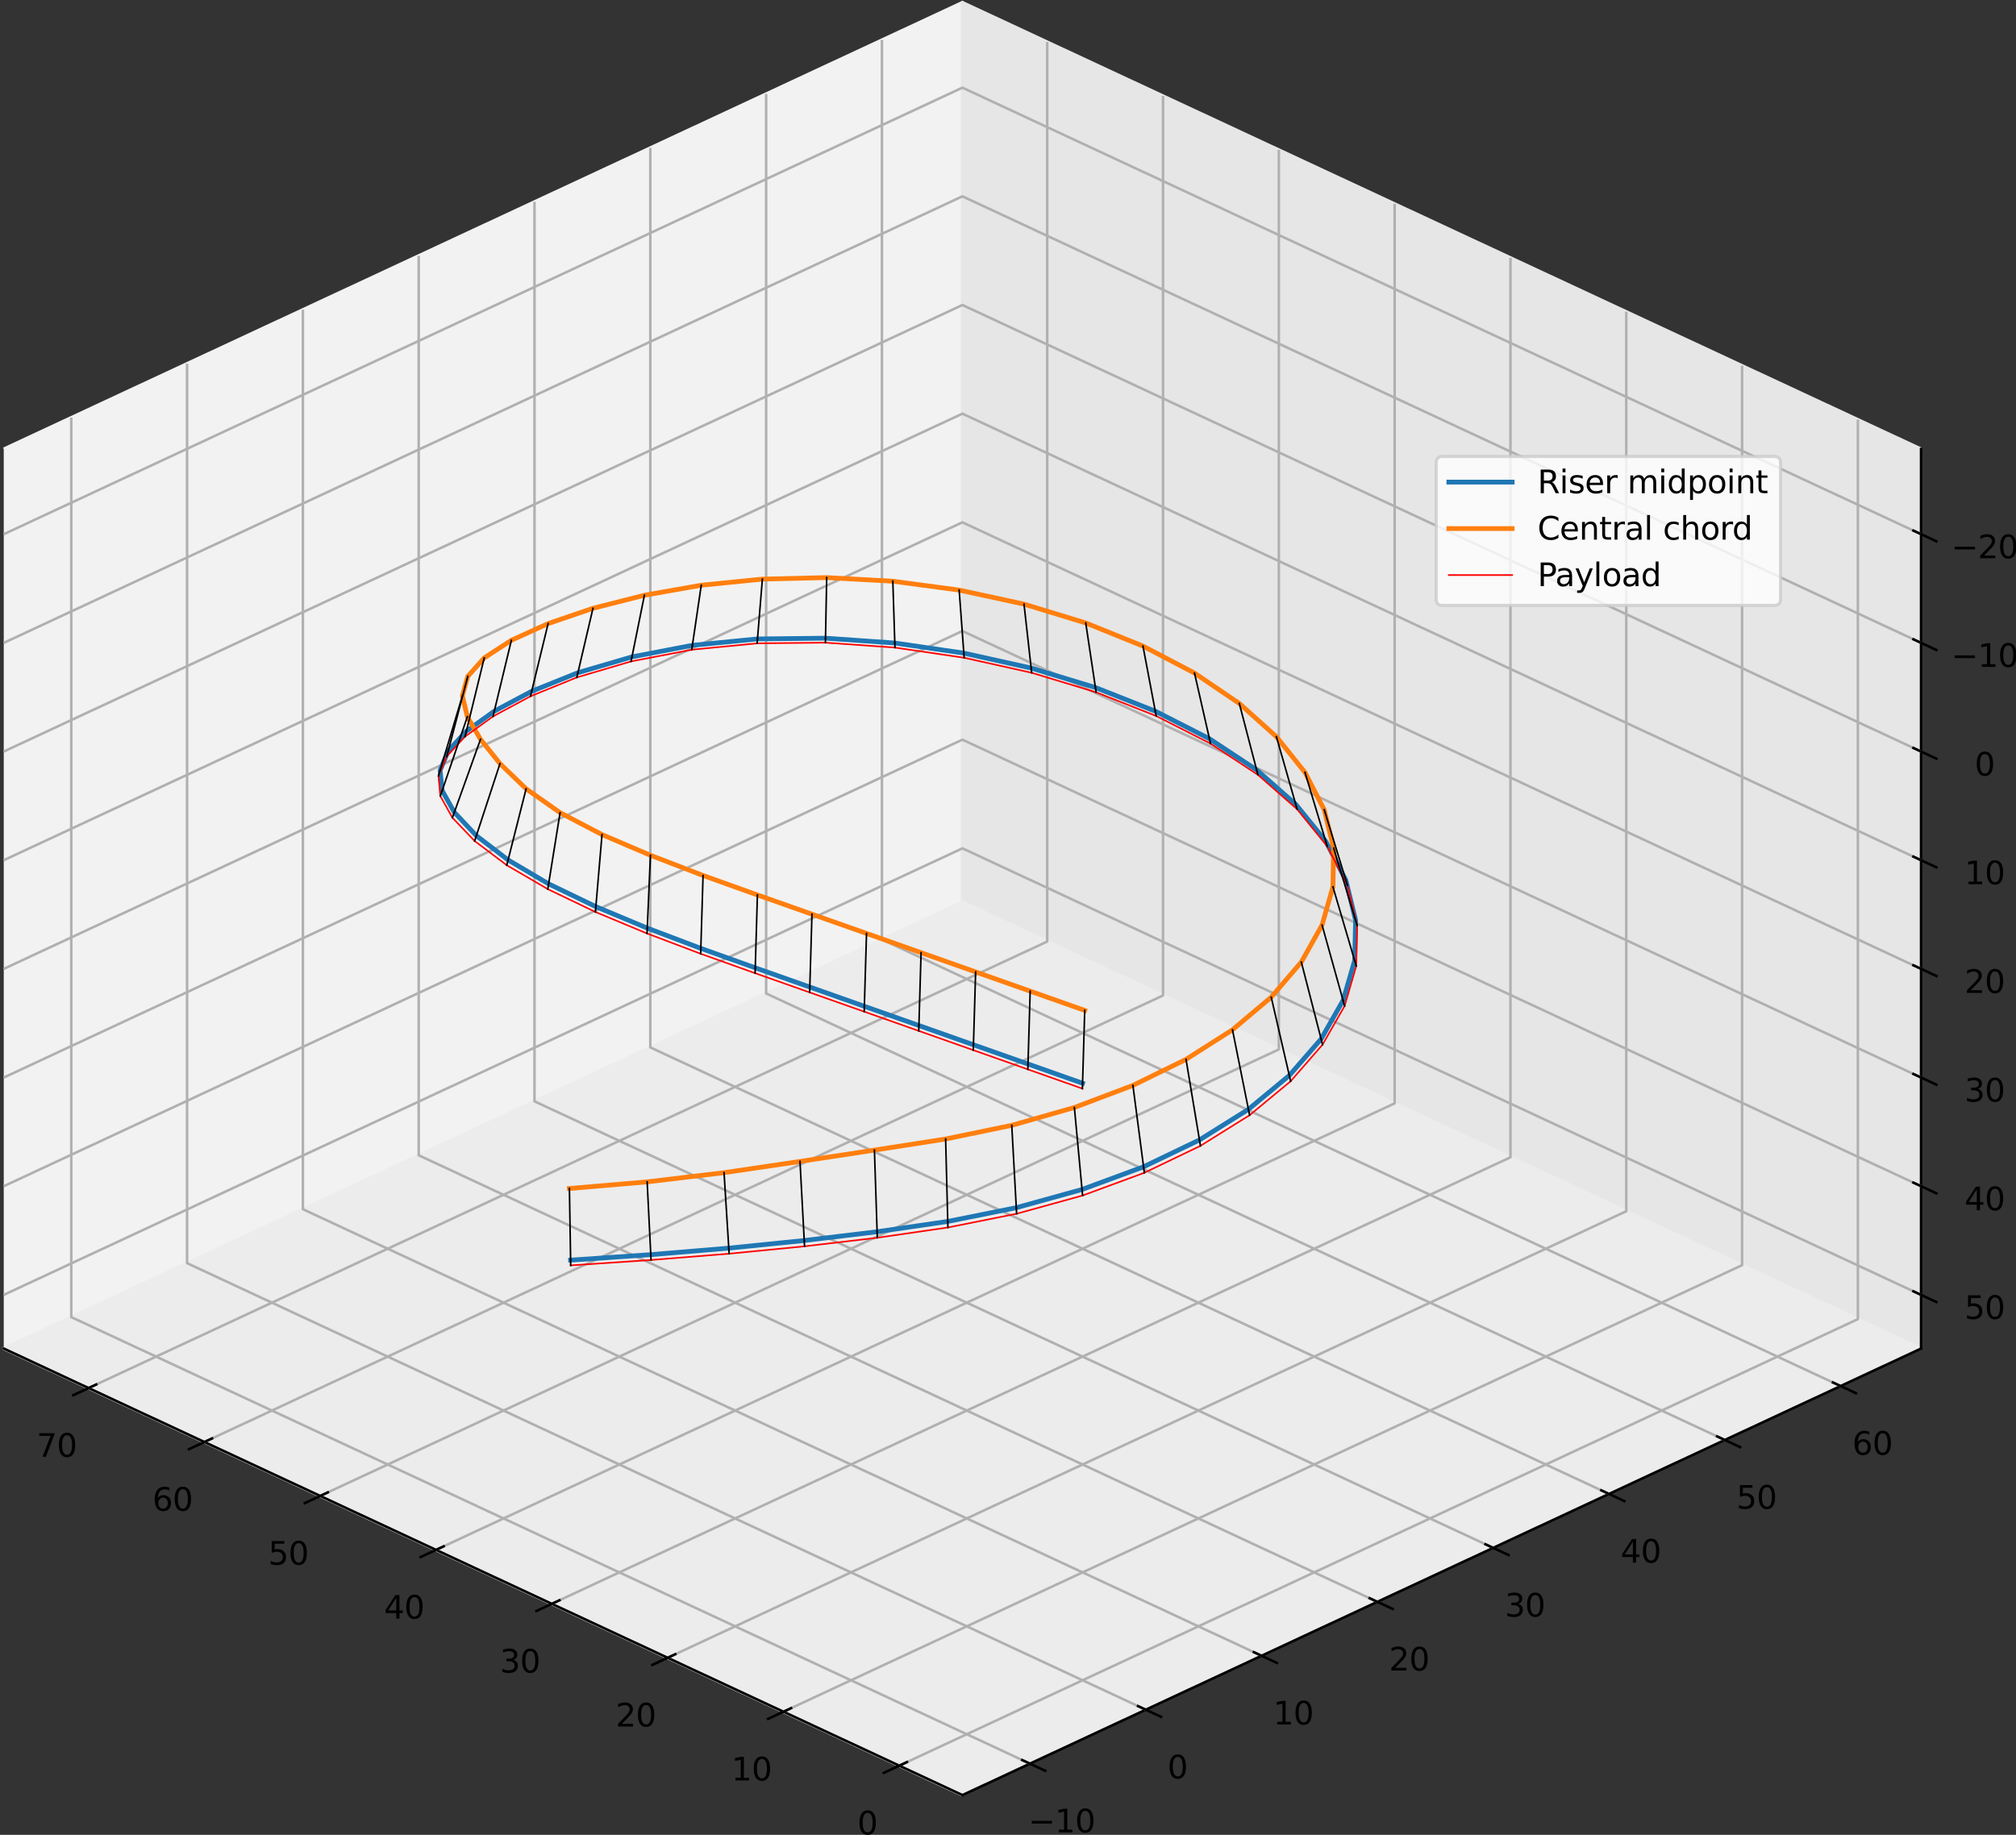 <?xml version="1.0" encoding="UTF-8" standalone="no"?>
<svg
   width="636.601pt"
   height="579.515pt"
   viewBox="0 0 636.601 579.515"
   version="1.1"
   id="svg817"
   sodipodi:docname="example_simulation_light.svg"
   inkscape:version="1.1.1 (3bf5ae0d25, 2021-09-20)"
   xmlns:inkscape="http://www.inkscape.org/namespaces/inkscape"
   xmlns:sodipodi="http://sodipodi.sourceforge.net/DTD/sodipodi-0.dtd"
   xmlns:xlink="http://www.w3.org/1999/xlink"
   xmlns="http://www.w3.org/2000/svg"
   xmlns:svg="http://www.w3.org/2000/svg"
   xmlns:rdf="http://www.w3.org/1999/02/22-rdf-syntax-ns#"
   xmlns:cc="http://creativecommons.org/ns#"
   xmlns:dc="http://purl.org/dc/elements/1.1/">
  <rect x="0" y="0" width="636.601" height="579.515" fill="#333333" stroke="none"/>
  <sodipodi:namedview
     id="namedview819"
     pagecolor="#ffffff"
     bordercolor="#666666"
     borderopacity="1.0"
     inkscape:pageshadow="2"
     inkscape:pageopacity="0.0"
     inkscape:pagecheckerboard="true"
     inkscape:document-units="pt"
     showgrid="false"
     inkscape:zoom="1.0717087"
     inkscape:cx="439.48509"
     inkscape:cy="382.56664"
     inkscape:window-width="2560"
     inkscape:window-height="1371"
     inkscape:window-x="0"
     inkscape:window-y="32"
     inkscape:window-maximized="1"
     inkscape:current-layer="svg817" />
  <defs
     id="defs6">
    <style
       type="text/css"
       id="style4">*{stroke-linejoin: round; stroke-linecap: butt}</style>
  </defs>
  <g
     id="patch_1"
     transform="translate(-147.888,-143.459)" />
  <g
     id="patch_2"
     transform="translate(-147.888,-143.459)" />
  <g
     id="pane3d_1"
     transform="translate(-147.888,-143.459)">
    <g
       id="patch_3">
      <path
         d="M 149.072,285.277 451.79,144.243 V 428.349 L 149.072,569.383"
         style="opacity:1;fill:#f2f2f2;stroke:#f2f2f2;stroke-linejoin:miter"
         id="path14" />
    </g>
  </g>
  <g
     id="pane3d_2"
     transform="translate(-147.888,-143.459)">
    <g
       id="patch_4">
      <path
         d="M 754.508,285.277 451.79,144.243 v 284.106 l 302.718,141.033"
         style="opacity:1;fill:#e6e6e6;stroke:#e6e6e6;stroke-linejoin:miter"
         id="path18" />
    </g>
  </g>
  <g
     id="pane3d_3"
     transform="translate(-147.888,-143.459)">
    <g
       id="patch_5">
      <path
         d="M 451.79,710.416 149.072,569.383 451.79,428.349 754.508,569.383"
         style="opacity:1;fill:#ececec;stroke:#ececec;stroke-linejoin:miter"
         id="path22" />
    </g>
  </g>
  <g
     id="axis3d_1"
     transform="translate(-147.888,-143.459)">
    <g
       id="line2d_1">
      <path
         d="M 149.072,569.383 451.79,710.416"
         style="fill:none;stroke:#000000;stroke-width:0.8;stroke-linecap:square"
         id="path26" />
    </g>
    <g
       id="Line3DCollection_1">
      <path
         d="M 431.843,701.123 734.561,560.09 V 275.983"
         style="fill:none;stroke:#b0b0b0;stroke-width:0.8"
         id="path29" />
      <path
         d="M 395.273,684.086 697.991,543.052 V 258.946"
         style="fill:none;stroke:#b0b0b0;stroke-width:0.8"
         id="path31" />
      <path
         d="M 358.703,667.048 661.421,526.014 V 241.908"
         style="fill:none;stroke:#b0b0b0;stroke-width:0.8"
         id="path33" />
      <path
         d="M 322.133,650.01 624.851,508.977 V 224.871"
         style="fill:none;stroke:#b0b0b0;stroke-width:0.8"
         id="path35" />
      <path
         d="M 285.563,632.973 588.281,491.939 V 207.833"
         style="fill:none;stroke:#b0b0b0;stroke-width:0.8"
         id="path37" />
      <path
         d="M 248.993,615.935 551.711,474.902 V 190.795"
         style="fill:none;stroke:#b0b0b0;stroke-width:0.8"
         id="path39" />
      <path
         d="M 212.423,598.897 515.141,457.864 V 173.758"
         style="fill:none;stroke:#b0b0b0;stroke-width:0.8"
         id="path41" />
      <path
         d="M 175.853,581.86 478.571,440.826 V 156.72"
         style="fill:none;stroke:#b0b0b0;stroke-width:0.8"
         id="path43" />
    </g>
    <g
       id="xtick_1">
      <g
         id="line2d_2">
        <path
           d="m 434.265,699.995 -7.265,3.385"
           style="fill:none;stroke:#000000;stroke-width:0.8;stroke-linecap:square"
           id="path46" />
      </g>
      <g
         id="text_1">
        <!-- 0 -->
        <g
           transform="matrix(0.1,0,0,-0.1,418.615,722.832)"
           id="g54">
          <defs
             id="defs50">
            <path
               id="DejaVuSans-30"
               d="m 2034,4250 q -487,0 -733,-480 -245,-479 -245,-1442 0,-959 245,-1439 246,-480 733,-480 491,0 736,480 246,480 246,1439 0,963 -246,1442 -245,480 -736,480 z m 0,500 q 785,0 1199,-621 414,-620 414,-1801 0,-1178 -414,-1799 -414,-620 -1199,-620 -784,0 -1198,620 -414,621 -414,1799 0,1181 414,1801 414,621 1198,621 z"
               transform="scale(0.016)" />
          </defs>
          <use
             xlink:href="#DejaVuSans-30"
             id="use52"
             x="0"
             y="0"
             width="100%"
             height="100%" />
        </g>
      </g>
    </g>
    <g
       id="xtick_2">
      <g
         id="line2d_3">
        <path
           d="m 397.695,682.957 -7.265,3.385"
           style="fill:none;stroke:#000000;stroke-width:0.8;stroke-linecap:square"
           id="path58" />
      </g>
      <g
         id="text_2">
        <!-- 10 -->
        <g
           transform="matrix(0.1,0,0,-0.1,378.864,705.794)"
           id="g68">
          <defs
             id="defs62">
            <path
               id="DejaVuSans-31"
               d="M 794,531 H 1825 V 4091 L 703,3866 v 575 l 1116,225 h 631 V 531 H 3481 V 0 H 794 Z"
               transform="scale(0.016)" />
          </defs>
          <use
             xlink:href="#DejaVuSans-31"
             id="use64"
             x="0"
             y="0"
             width="100%"
             height="100%" />
          <use
             xlink:href="#DejaVuSans-30"
             x="63.623"
             id="use66"
             y="0"
             width="100%"
             height="100%" />
        </g>
      </g>
    </g>
    <g
       id="xtick_3">
      <g
         id="line2d_4">
        <path
           d="m 361.125,665.92 -7.265,3.385"
           style="fill:none;stroke:#000000;stroke-width:0.8;stroke-linecap:square"
           id="path72" />
      </g>
      <g
         id="text_3">
        <!-- 20 -->
        <g
           transform="matrix(0.1,0,0,-0.1,342.294,688.756)"
           id="g82">
          <defs
             id="defs76">
            <path
               id="DejaVuSans-32"
               d="M 1228,531 H 3431 V 0 H 469 v 531 q 359,372 979,998 621,627 780,809 303,340 423,576 121,236 121,464 0,372 -261,606 -261,235 -680,235 -297,0 -627,-103 -329,-103 -704,-313 v 638 q 381,153 712,231 332,78 607,78 725,0 1156,-363 431,-362 431,-968 0,-288 -108,-546 -107,-257 -392,-607 -78,-91 -497,-524 Q 1991,1309 1228,531 Z"
               transform="scale(0.016)" />
          </defs>
          <use
             xlink:href="#DejaVuSans-32"
             id="use78"
             x="0"
             y="0"
             width="100%"
             height="100%" />
          <use
             xlink:href="#DejaVuSans-30"
             x="63.623"
             id="use80"
             y="0"
             width="100%"
             height="100%" />
        </g>
      </g>
    </g>
    <g
       id="xtick_4">
      <g
         id="line2d_5">
        <path
           d="m 324.555,648.882 -7.265,3.385"
           style="fill:none;stroke:#000000;stroke-width:0.8;stroke-linecap:square"
           id="path86" />
      </g>
      <g
         id="text_4">
        <!-- 30 -->
        <g
           transform="matrix(0.1,0,0,-0.1,305.724,671.719)"
           id="g96">
          <defs
             id="defs90">
            <path
               id="DejaVuSans-33"
               d="m 2597,2516 q 453,-97 707,-404 255,-306 255,-756 0,-690 -475,-1069 -475,-378 -1350,-378 -293,0 -604,58 -311,58 -642,174 v 609 q 262,-153 574,-231 313,-78 654,-78 593,0 904,234 311,234 311,681 0,413 -289,645 -289,233 -804,233 h -544 v 519 h 569 q 465,0 712,186 247,186 247,536 0,359 -255,551 -254,193 -729,193 -260,0 -557,-57 -297,-56 -653,-174 v 562 q 360,100 674,150 314,50 592,50 719,0 1137,-327 419,-326 419,-882 0,-388 -222,-655 -222,-267 -631,-370 z"
               transform="scale(0.016)" />
          </defs>
          <use
             xlink:href="#DejaVuSans-33"
             id="use92"
             x="0"
             y="0"
             width="100%"
             height="100%" />
          <use
             xlink:href="#DejaVuSans-30"
             x="63.623"
             id="use94"
             y="0"
             width="100%"
             height="100%" />
        </g>
      </g>
    </g>
    <g
       id="xtick_5">
      <g
         id="line2d_6">
        <path
           d="m 287.985,631.844 -7.265,3.385"
           style="fill:none;stroke:#000000;stroke-width:0.8;stroke-linecap:square"
           id="path100" />
      </g>
      <g
         id="text_5">
        <!-- 40 -->
        <g
           transform="matrix(0.1,0,0,-0.1,269.154,654.681)"
           id="g110">
          <defs
             id="defs104">
            <path
               id="DejaVuSans-34"
               d="M 2419,4116 825,1625 h 1594 z m -166,550 h 794 V 1625 h 666 V 1100 H 3047 V 0 H 2419 V 1100 H 313 v 609 z"
               transform="scale(0.016)" />
          </defs>
          <use
             xlink:href="#DejaVuSans-34"
             id="use106"
             x="0"
             y="0"
             width="100%"
             height="100%" />
          <use
             xlink:href="#DejaVuSans-30"
             x="63.623"
             id="use108"
             y="0"
             width="100%"
             height="100%" />
        </g>
      </g>
    </g>
    <g
       id="xtick_6">
      <g
         id="line2d_7">
        <path
           d="m 251.415,614.807 -7.265,3.385"
           style="fill:none;stroke:#000000;stroke-width:0.8;stroke-linecap:square"
           id="path114" />
      </g>
      <g
         id="text_6">
        <!-- 50 -->
        <g
           transform="matrix(0.1,0,0,-0.1,232.584,637.643)"
           id="g124">
          <defs
             id="defs118">
            <path
               id="DejaVuSans-35"
               d="M 691,4666 H 3169 V 4134 H 1269 V 2991 q 137,47 274,70 138,23 276,23 781,0 1237,-428 457,-428 457,-1159 Q 3513,744 3044,326 2575,-91 1722,-91 1428,-91 1123,-41 819,9 494,109 v 635 q 281,-153 581,-228 300,-75 634,-75 541,0 856,284 316,284 316,772 0,487 -316,771 -315,285 -856,285 -253,0 -505,-56 -251,-56 -513,-175 z"
               transform="scale(0.016)" />
          </defs>
          <use
             xlink:href="#DejaVuSans-35"
             id="use120"
             x="0"
             y="0"
             width="100%"
             height="100%" />
          <use
             xlink:href="#DejaVuSans-30"
             x="63.623"
             id="use122"
             y="0"
             width="100%"
             height="100%" />
        </g>
      </g>
    </g>
    <g
       id="xtick_7">
      <g
         id="line2d_8">
        <path
           d="m 214.845,597.769 -7.265,3.385"
           style="fill:none;stroke:#000000;stroke-width:0.8;stroke-linecap:square"
           id="path128" />
      </g>
      <g
         id="text_7">
        <!-- 60 -->
        <g
           transform="matrix(0.1,0,0,-0.1,196.014,620.606)"
           id="g138">
          <defs
             id="defs132">
            <path
               id="DejaVuSans-36"
               d="m 2113,2584 q -425,0 -674,-291 -248,-290 -248,-796 0,-503 248,-796 249,-292 674,-292 425,0 673,292 248,293 248,796 0,506 -248,796 -248,291 -673,291 z m 1253,1979 v -575 q -238,112 -480,171 -242,60 -480,60 -625,0 -955,-422 -329,-422 -376,-1275 184,272 462,417 279,145 613,145 703,0 1111,-427 408,-426 408,-1160 0,-719 -425,-1154 -425,-434 -1131,-434 -810,0 -1238,620 -428,621 -428,1799 0,1106 525,1764 525,658 1409,658 238,0 480,-47 242,-47 505,-140 z"
               transform="scale(0.016)" />
          </defs>
          <use
             xlink:href="#DejaVuSans-36"
             id="use134"
             x="0"
             y="0"
             width="100%"
             height="100%" />
          <use
             xlink:href="#DejaVuSans-30"
             x="63.623"
             id="use136"
             y="0"
             width="100%"
             height="100%" />
        </g>
      </g>
    </g>
    <g
       id="xtick_8">
      <g
         id="line2d_9">
        <path
           d="m 178.275,580.732 -7.265,3.385"
           style="fill:none;stroke:#000000;stroke-width:0.8;stroke-linecap:square"
           id="path142" />
      </g>
      <g
         id="text_8">
        <!-- 70 -->
        <g
           transform="matrix(0.1,0,0,-0.1,159.444,603.568)"
           id="g152">
          <defs
             id="defs146">
            <path
               id="DejaVuSans-37"
               d="M 525,4666 H 3525 V 4397 L 1831,0 H 1172 L 2766,4134 H 525 Z"
               transform="scale(0.016)" />
          </defs>
          <use
             xlink:href="#DejaVuSans-37"
             id="use148"
             x="0"
             y="0"
             width="100%"
             height="100%" />
          <use
             xlink:href="#DejaVuSans-30"
             x="63.623"
             id="use150"
             y="0"
             width="100%"
             height="100%" />
        </g>
      </g>
    </g>
  </g>
  <g
     id="axis3d_2"
     transform="translate(-147.888,-143.459)">
    <g
       id="line2d_10">
      <path
         d="M 754.508,569.383 451.79,710.416"
         style="fill:none;stroke:#000000;stroke-width:0.8;stroke-linecap:square"
         id="path157" />
    </g>
    <g
       id="Line3DCollection_2">
      <path
         d="M 170.391,275.344 V 559.451 L 473.109,700.484"
         style="fill:none;stroke:#b0b0b0;stroke-width:0.8"
         id="path160" />
      <path
         d="M 206.961,258.307 V 542.413 L 509.679,683.447"
         style="fill:none;stroke:#b0b0b0;stroke-width:0.8"
         id="path162" />
      <path
         d="M 243.531,241.269 V 525.375 L 546.249,666.409"
         style="fill:none;stroke:#b0b0b0;stroke-width:0.8"
         id="path164" />
      <path
         d="M 280.101,224.232 V 508.338 L 582.819,649.371"
         style="fill:none;stroke:#b0b0b0;stroke-width:0.8"
         id="path166" />
      <path
         d="M 316.671,207.194 V 491.3 L 619.389,632.334"
         style="fill:none;stroke:#b0b0b0;stroke-width:0.8"
         id="path168" />
      <path
         d="M 353.241,190.156 V 474.263 l 302.718,141.033"
         style="fill:none;stroke:#b0b0b0;stroke-width:0.8"
         id="path170" />
      <path
         d="M 389.811,173.119 V 457.225 L 692.529,598.258"
         style="fill:none;stroke:#b0b0b0;stroke-width:0.8"
         id="path172" />
      <path
         d="M 426.381,156.081 V 440.187 L 729.099,581.221"
         style="fill:none;stroke:#b0b0b0;stroke-width:0.8"
         id="path174" />
    </g>
    <g
       id="xtick_9">
      <g
         id="line2d_11">
        <path
           d="m 470.687,699.356 7.265,3.385"
           style="fill:none;stroke:#000000;stroke-width:0.8;stroke-linecap:square"
           id="path177" />
      </g>
      <g
         id="text_9">
        <!-- −10 -->
        <g
           transform="matrix(0.1,0,0,-0.1,472.603,722.193)"
           id="g189">
          <defs
             id="defs181">
            <path
               id="DejaVuSans-2212"
               d="M 678,2272 H 4684 V 1741 H 678 Z"
               transform="scale(0.016)" />
          </defs>
          <use
             xlink:href="#DejaVuSans-2212"
             id="use183"
             x="0"
             y="0"
             width="100%"
             height="100%" />
          <use
             xlink:href="#DejaVuSans-31"
             x="83.789"
             id="use185"
             y="0"
             width="100%"
             height="100%" />
          <use
             xlink:href="#DejaVuSans-30"
             x="147.412"
             id="use187"
             y="0"
             width="100%"
             height="100%" />
        </g>
      </g>
    </g>
    <g
       id="xtick_10">
      <g
         id="line2d_12">
        <path
           d="m 507.257,682.318 7.265,3.385"
           style="fill:none;stroke:#000000;stroke-width:0.8;stroke-linecap:square"
           id="path193" />
      </g>
      <g
         id="text_10">
        <!-- 0 -->
        <g
           transform="matrix(0.1,0,0,-0.1,516.545,705.155)"
           id="g198">
          <use
             xlink:href="#DejaVuSans-30"
             id="use196"
             x="0"
             y="0"
             width="100%"
             height="100%" />
        </g>
      </g>
    </g>
    <g
       id="xtick_11">
      <g
         id="line2d_13">
        <path
           d="m 543.827,665.281 7.265,3.385"
           style="fill:none;stroke:#000000;stroke-width:0.8;stroke-linecap:square"
           id="path202" />
      </g>
      <g
         id="text_11">
        <!-- 10 -->
        <g
           transform="matrix(0.1,0,0,-0.1,549.933,688.117)"
           id="g209">
          <use
             xlink:href="#DejaVuSans-31"
             id="use205"
             x="0"
             y="0"
             width="100%"
             height="100%" />
          <use
             xlink:href="#DejaVuSans-30"
             x="63.623"
             id="use207"
             y="0"
             width="100%"
             height="100%" />
        </g>
      </g>
    </g>
    <g
       id="xtick_12">
      <g
         id="line2d_14">
        <path
           d="m 580.397,648.243 7.265,3.385"
           style="fill:none;stroke:#000000;stroke-width:0.8;stroke-linecap:square"
           id="path213" />
      </g>
      <g
         id="text_12">
        <!-- 20 -->
        <g
           transform="matrix(0.1,0,0,-0.1,586.503,671.08)"
           id="g220">
          <use
             xlink:href="#DejaVuSans-32"
             id="use216"
             x="0"
             y="0"
             width="100%"
             height="100%" />
          <use
             xlink:href="#DejaVuSans-30"
             x="63.623"
             id="use218"
             y="0"
             width="100%"
             height="100%" />
        </g>
      </g>
    </g>
    <g
       id="xtick_13">
      <g
         id="line2d_15">
        <path
           d="m 616.967,631.205 7.265,3.385"
           style="fill:none;stroke:#000000;stroke-width:0.8;stroke-linecap:square"
           id="path224" />
      </g>
      <g
         id="text_13">
        <!-- 30 -->
        <g
           transform="matrix(0.1,0,0,-0.1,623.073,654.042)"
           id="g231">
          <use
             xlink:href="#DejaVuSans-33"
             id="use227"
             x="0"
             y="0"
             width="100%"
             height="100%" />
          <use
             xlink:href="#DejaVuSans-30"
             x="63.623"
             id="use229"
             y="0"
             width="100%"
             height="100%" />
        </g>
      </g>
    </g>
    <g
       id="xtick_14">
      <g
         id="line2d_16">
        <path
           d="m 653.537,614.168 7.265,3.385"
           style="fill:none;stroke:#000000;stroke-width:0.8;stroke-linecap:square"
           id="path235" />
      </g>
      <g
         id="text_14">
        <!-- 40 -->
        <g
           transform="matrix(0.1,0,0,-0.1,659.643,637.004)"
           id="g242">
          <use
             xlink:href="#DejaVuSans-34"
             id="use238"
             x="0"
             y="0"
             width="100%"
             height="100%" />
          <use
             xlink:href="#DejaVuSans-30"
             x="63.623"
             id="use240"
             y="0"
             width="100%"
             height="100%" />
        </g>
      </g>
    </g>
    <g
       id="xtick_15">
      <g
         id="line2d_17">
        <path
           d="m 690.107,597.13 7.265,3.385"
           style="fill:none;stroke:#000000;stroke-width:0.8;stroke-linecap:square"
           id="path246" />
      </g>
      <g
         id="text_15">
        <!-- 50 -->
        <g
           transform="matrix(0.1,0,0,-0.1,696.213,619.967)"
           id="g253">
          <use
             xlink:href="#DejaVuSans-35"
             id="use249"
             x="0"
             y="0"
             width="100%"
             height="100%" />
          <use
             xlink:href="#DejaVuSans-30"
             x="63.623"
             id="use251"
             y="0"
             width="100%"
             height="100%" />
        </g>
      </g>
    </g>
    <g
       id="xtick_16">
      <g
         id="line2d_18">
        <path
           d="m 726.677,580.093 7.265,3.385"
           style="fill:none;stroke:#000000;stroke-width:0.8;stroke-linecap:square"
           id="path257" />
      </g>
      <g
         id="text_16">
        <!-- 60 -->
        <g
           transform="matrix(0.1,0,0,-0.1,732.783,602.929)"
           id="g264">
          <use
             xlink:href="#DejaVuSans-36"
             id="use260"
             x="0"
             y="0"
             width="100%"
             height="100%" />
          <use
             xlink:href="#DejaVuSans-30"
             x="63.623"
             id="use262"
             y="0"
             width="100%"
             height="100%" />
        </g>
      </g>
    </g>
  </g>
  <g
     id="axis3d_3"
     transform="translate(-147.888,-143.459)">
    <g
       id="line2d_19">
      <path
         d="M 754.508,569.383 V 285.277"
         style="fill:none;stroke:#000000;stroke-width:0.8;stroke-linecap:square"
         id="path269" />
    </g>
    <g
       id="Line3DCollection_3">
      <path
         d="M 754.508,312.177 451.79,171.144 149.072,312.177"
         style="fill:none;stroke:#b0b0b0;stroke-width:0.8"
         id="path272" />
      <path
         d="M 754.508,346.499 451.79,205.465 149.072,346.499"
         style="fill:none;stroke:#b0b0b0;stroke-width:0.8"
         id="path274" />
      <path
         d="M 754.508,380.82 451.79,239.787 149.072,380.82"
         style="fill:none;stroke:#b0b0b0;stroke-width:0.8"
         id="path276" />
      <path
         d="M 754.508,415.142 451.79,274.108 149.072,415.142"
         style="fill:none;stroke:#b0b0b0;stroke-width:0.8"
         id="path278" />
      <path
         d="M 754.508,449.464 451.79,308.43 149.072,449.464"
         style="fill:none;stroke:#b0b0b0;stroke-width:0.8"
         id="path280" />
      <path
         d="M 754.508,483.785 451.79,342.752 149.072,483.785"
         style="fill:none;stroke:#b0b0b0;stroke-width:0.8"
         id="path282" />
      <path
         d="M 754.508,518.107 451.79,377.073 149.072,518.107"
         style="fill:none;stroke:#b0b0b0;stroke-width:0.8"
         id="path284" />
      <path
         d="M 754.508,552.428 451.79,411.395 149.072,552.428"
         style="fill:none;stroke:#b0b0b0;stroke-width:0.8"
         id="path286" />
    </g>
    <g
       id="xtick_17">
      <g
         id="line2d_20">
        <path
           d="m 752.087,311.049 7.265,3.385"
           style="fill:none;stroke:#000000;stroke-width:0.8;stroke-linecap:square"
           id="path289" />
      </g>
      <g
         id="text_17">
        <!-- −20 -->
        <g
           transform="matrix(0.1,0,0,-0.1,764.05,319.776)"
           id="g298">
          <use
             xlink:href="#DejaVuSans-2212"
             id="use292"
             x="0"
             y="0"
             width="100%"
             height="100%" />
          <use
             xlink:href="#DejaVuSans-32"
             x="83.789"
             id="use294"
             y="0"
             width="100%"
             height="100%" />
          <use
             xlink:href="#DejaVuSans-30"
             x="147.412"
             id="use296"
             y="0"
             width="100%"
             height="100%" />
        </g>
      </g>
    </g>
    <g
       id="xtick_18">
      <g
         id="line2d_21">
        <path
           d="m 752.087,345.37 7.265,3.385"
           style="fill:none;stroke:#000000;stroke-width:0.8;stroke-linecap:square"
           id="path302" />
      </g>
      <g
         id="text_18">
        <!-- −10 -->
        <g
           transform="matrix(0.1,0,0,-0.1,764.05,354.097)"
           id="g311">
          <use
             xlink:href="#DejaVuSans-2212"
             id="use305"
             x="0"
             y="0"
             width="100%"
             height="100%" />
          <use
             xlink:href="#DejaVuSans-31"
             x="83.789"
             id="use307"
             y="0"
             width="100%"
             height="100%" />
          <use
             xlink:href="#DejaVuSans-30"
             x="147.412"
             id="use309"
             y="0"
             width="100%"
             height="100%" />
        </g>
      </g>
    </g>
    <g
       id="xtick_19">
      <g
         id="line2d_22">
        <path
           d="m 752.087,379.692 7.265,3.385"
           style="fill:none;stroke:#000000;stroke-width:0.8;stroke-linecap:square"
           id="path315" />
      </g>
      <g
         id="text_19">
        <!-- 0 -->
        <g
           transform="matrix(0.1,0,0,-0.1,771.421,388.419)"
           id="g320">
          <use
             xlink:href="#DejaVuSans-30"
             id="use318"
             x="0"
             y="0"
             width="100%"
             height="100%" />
        </g>
      </g>
    </g>
    <g
       id="xtick_20">
      <g
         id="line2d_23">
        <path
           d="m 752.087,414.014 7.265,3.385"
           style="fill:none;stroke:#000000;stroke-width:0.8;stroke-linecap:square"
           id="path324" />
      </g>
      <g
         id="text_20">
        <!-- 10 -->
        <g
           transform="matrix(0.1,0,0,-0.1,768.24,422.74)"
           id="g331">
          <use
             xlink:href="#DejaVuSans-31"
             id="use327"
             x="0"
             y="0"
             width="100%"
             height="100%" />
          <use
             xlink:href="#DejaVuSans-30"
             x="63.623"
             id="use329"
             y="0"
             width="100%"
             height="100%" />
        </g>
      </g>
    </g>
    <g
       id="xtick_21">
      <g
         id="line2d_24">
        <path
           d="m 752.087,448.335 7.265,3.385"
           style="fill:none;stroke:#000000;stroke-width:0.8;stroke-linecap:square"
           id="path335" />
      </g>
      <g
         id="text_21">
        <!-- 20 -->
        <g
           transform="matrix(0.1,0,0,-0.1,768.24,457.062)"
           id="g342">
          <use
             xlink:href="#DejaVuSans-32"
             id="use338"
             x="0"
             y="0"
             width="100%"
             height="100%" />
          <use
             xlink:href="#DejaVuSans-30"
             x="63.623"
             id="use340"
             y="0"
             width="100%"
             height="100%" />
        </g>
      </g>
    </g>
    <g
       id="xtick_22">
      <g
         id="line2d_25">
        <path
           d="m 752.087,482.657 7.265,3.385"
           style="fill:none;stroke:#000000;stroke-width:0.8;stroke-linecap:square"
           id="path346" />
      </g>
      <g
         id="text_22">
        <!-- 30 -->
        <g
           transform="matrix(0.1,0,0,-0.1,768.24,491.384)"
           id="g353">
          <use
             xlink:href="#DejaVuSans-33"
             id="use349"
             x="0"
             y="0"
             width="100%"
             height="100%" />
          <use
             xlink:href="#DejaVuSans-30"
             x="63.623"
             id="use351"
             y="0"
             width="100%"
             height="100%" />
        </g>
      </g>
    </g>
    <g
       id="xtick_23">
      <g
         id="line2d_26">
        <path
           d="m 752.087,516.978 7.265,3.385"
           style="fill:none;stroke:#000000;stroke-width:0.8;stroke-linecap:square"
           id="path357" />
      </g>
      <g
         id="text_23">
        <!-- 40 -->
        <g
           transform="matrix(0.1,0,0,-0.1,768.24,525.705)"
           id="g364">
          <use
             xlink:href="#DejaVuSans-34"
             id="use360"
             x="0"
             y="0"
             width="100%"
             height="100%" />
          <use
             xlink:href="#DejaVuSans-30"
             x="63.623"
             id="use362"
             y="0"
             width="100%"
             height="100%" />
        </g>
      </g>
    </g>
    <g
       id="xtick_24">
      <g
         id="line2d_27">
        <path
           d="m 752.087,551.3 7.265,3.385"
           style="fill:none;stroke:#000000;stroke-width:0.8;stroke-linecap:square"
           id="path368" />
      </g>
      <g
         id="text_24">
        <!-- 50 -->
        <g
           transform="matrix(0.1,0,0,-0.1,768.24,560.027)"
           id="g375">
          <use
             xlink:href="#DejaVuSans-35"
             id="use371"
             x="0"
             y="0"
             width="100%"
             height="100%" />
          <use
             xlink:href="#DejaVuSans-30"
             x="63.623"
             id="use373"
             y="0"
             width="100%"
             height="100%" />
        </g>
      </g>
    </g>
  </g>
  <g
     id="line2d_28"
     transform="translate(-147.888,-143.459)">
    <path
       d="m 489.732,485.591 -17.226,-6.077 -17.226,-6.077 -17.226,-6.077 -17.226,-6.077 -17.226,-6.077 -17.226,-6.077 -17.186,-6.137 -16.91,-6.407 -16.236,-6.771 -14.919,-7.197 -12.797,-7.555 -10.018,-7.663 -6.957,-7.382 -3.838,-6.849 -0.655,-6.386 2.559,-6.178 5.726,-6.206 8.82,-6.318 11.811,-6.285 14.604,-5.881 17.067,-4.992 19.076,-3.655 20.554,-2.011 21.482,-0.235 21.883,1.526 21.797,3.188 21.26,4.724 20.292,6.145 18.904,7.47 17.102,8.708 14.904,9.847 12.343,10.852 9.472,11.68 6.357,12.29 3.074,12.651 -0.293,12.748 -3.658,12.584 -6.936,12.172 -10.044,11.532 -12.908,10.687 -15.462,9.662 -17.651,8.481 -19.429,7.169 -20.76,5.751 -21.644,4.339 -22.305,3.259 -23.013,2.769 -23.824,2.41 -24.633,2.054 -25.317,1.732"
       clip-path="url(#pad79ab1930)"
       style="fill:none;stroke:#1f77b4;stroke-width:1.5;stroke-linecap:square"
       id="path380" />
  </g>
  <g
     id="line2d_29"
     transform="translate(-147.888,-143.459)">
    <path
       d="m 490.415,462.579 -17.226,-6.077 -17.226,-6.077 -17.226,-6.077 -17.226,-6.077 -17.226,-6.077 -17.226,-6.077 -17.165,-6.155 -16.613,-6.379 -15.297,-6.533 -13.241,-6.922 -10.726,-7.539 -8.252,-7.954 -6.146,-7.685 -4.156,-7.126 -1.565,-6.598 1.702,-6.156 5.194,-5.821 8.57,-5.567 11.604,-5.277 14.158,-4.823 16.25,-4.128 17.948,-3.162 19.303,-1.933 20.305,-0.476 20.882,1.138 20.949,2.807 20.475,4.432 19.493,5.942 18.072,7.308 16.274,8.524 14.147,9.593 11.72,10.51 9.019,11.256 6.083,11.807 2.974,12.134 -0.228,12.222 -3.432,12.069 -6.55,11.686 -9.506,11.09 -12.232,10.301 -14.671,9.34 -16.771,8.226 -18.486,6.981 -19.773,5.628 -20.884,4.319 -22.483,3.507 -23.502,3.581 -23.985,3.547 -24.282,2.901 -24.541,2.099"
       clip-path="url(#pad79ab1930)"
       style="fill:none;stroke:#ff7f0e;stroke-width:1.5;stroke-linecap:square"
       id="path383" />
  </g>
  <g
     id="line2d_30"
     transform="translate(-147.888,-143.459)">
    <path
       d="m 489.682,487.283 -17.226,-6.077 -17.226,-6.077 -17.226,-6.077 -17.226,-6.077 -17.226,-6.077 -17.226,-6.077 -17.188,-6.135 -16.932,-6.409 -16.305,-6.789 -15.043,-7.217 -12.949,-7.556 -10.148,-7.642 -7.017,-7.36 -3.815,-6.829 -0.588,-6.37 2.622,-6.179 5.765,-6.234 8.838,-6.373 11.826,-6.359 14.637,-5.959 17.127,-5.056 19.159,-3.691 20.646,-2.016 21.569,-0.217 21.957,1.555 21.859,3.216 21.317,4.746 20.351,6.16 18.965,7.482 17.163,8.722 14.959,9.865 12.389,10.877 9.505,11.711 6.377,12.325 3.081,12.689 -0.298,12.787 -3.675,12.622 -6.964,12.208 -10.084,11.564 -12.958,10.715 -15.521,9.686 -17.716,8.5 -19.498,7.183 -20.833,5.76 -21.7,4.34 -22.292,3.24 -22.977,2.709 -23.812,2.326 -24.658,1.991 -25.374,1.705"
       clip-path="url(#pad79ab1930)"
       style="fill:none;stroke:#ff0000;stroke-width:0.5;stroke-linecap:square"
       id="path386" />
  </g>
  <g
     id="line2d_31"
     transform="translate(-147.888,-143.459)">
    <path
       d="m 489.732,485.591 0.683,-23.012"
       clip-path="url(#pad79ab1930)"
       style="fill:none;stroke:#000000;stroke-width:0.5;stroke-linecap:square"
       id="path389" />
  </g>
  <g
     id="line2d_32"
     transform="translate(-147.888,-143.459)">
    <path
       d="m 489.732,485.591 -0.05,1.692"
       clip-path="url(#pad79ab1930)"
       style="fill:none;stroke:#000000;stroke-width:0.5;stroke-linecap:square"
       id="path392" />
  </g>
  <g
     id="line2d_33"
     transform="translate(-147.888,-143.459)">
    <path
       d="m 472.506,479.514 0.683,-23.012"
       clip-path="url(#pad79ab1930)"
       style="fill:none;stroke:#000000;stroke-width:0.5;stroke-linecap:square"
       id="path395" />
  </g>
  <g
     id="line2d_34"
     transform="translate(-147.888,-143.459)">
    <path
       d="m 472.506,479.514 -0.05,1.692"
       clip-path="url(#pad79ab1930)"
       style="fill:none;stroke:#000000;stroke-width:0.5;stroke-linecap:square"
       id="path398" />
  </g>
  <g
     id="line2d_35"
     transform="translate(-147.888,-143.459)">
    <path
       d="m 455.281,473.437 0.683,-23.012"
       clip-path="url(#pad79ab1930)"
       style="fill:none;stroke:#000000;stroke-width:0.5;stroke-linecap:square"
       id="path401" />
  </g>
  <g
     id="line2d_36"
     transform="translate(-147.888,-143.459)">
    <path
       d="m 455.281,473.437 -0.05,1.692"
       clip-path="url(#pad79ab1930)"
       style="fill:none;stroke:#000000;stroke-width:0.5;stroke-linecap:square"
       id="path404" />
  </g>
  <g
     id="line2d_37"
     transform="translate(-147.888,-143.459)">
    <path
       d="m 438.055,467.361 0.683,-23.012"
       clip-path="url(#pad79ab1930)"
       style="fill:none;stroke:#000000;stroke-width:0.5;stroke-linecap:square"
       id="path407" />
  </g>
  <g
     id="line2d_38"
     transform="translate(-147.888,-143.459)">
    <path
       d="m 438.055,467.361 -0.05,1.692"
       clip-path="url(#pad79ab1930)"
       style="fill:none;stroke:#000000;stroke-width:0.5;stroke-linecap:square"
       id="path410" />
  </g>
  <g
     id="line2d_39"
     transform="translate(-147.888,-143.459)">
    <path
       d="m 420.83,461.284 0.683,-23.012"
       clip-path="url(#pad79ab1930)"
       style="fill:none;stroke:#000000;stroke-width:0.5;stroke-linecap:square"
       id="path413" />
  </g>
  <g
     id="line2d_40"
     transform="translate(-147.888,-143.459)">
    <path
       d="m 420.83,461.284 -0.05,1.692"
       clip-path="url(#pad79ab1930)"
       style="fill:none;stroke:#000000;stroke-width:0.5;stroke-linecap:square"
       id="path416" />
  </g>
  <g
     id="line2d_41"
     transform="translate(-147.888,-143.459)">
    <path
       d="m 403.604,455.207 0.683,-23.012"
       clip-path="url(#pad79ab1930)"
       style="fill:none;stroke:#000000;stroke-width:0.5;stroke-linecap:square"
       id="path419" />
  </g>
  <g
     id="line2d_42"
     transform="translate(-147.888,-143.459)">
    <path
       d="m 403.604,455.207 -0.05,1.692"
       clip-path="url(#pad79ab1930)"
       style="fill:none;stroke:#000000;stroke-width:0.5;stroke-linecap:square"
       id="path422" />
  </g>
  <g
     id="line2d_43"
     transform="translate(-147.888,-143.459)">
    <path
       d="m 386.379,449.13 0.683,-23.012"
       clip-path="url(#pad79ab1930)"
       style="fill:none;stroke:#000000;stroke-width:0.5;stroke-linecap:square"
       id="path425" />
  </g>
  <g
     id="line2d_44"
     transform="translate(-147.888,-143.459)">
    <path
       d="m 386.379,449.13 -0.05,1.692"
       clip-path="url(#pad79ab1930)"
       style="fill:none;stroke:#000000;stroke-width:0.5;stroke-linecap:square"
       id="path428" />
  </g>
  <g
     id="line2d_45"
     transform="translate(-147.888,-143.459)">
    <path
       d="m 369.192,442.994 0.705,-23.03"
       clip-path="url(#pad79ab1930)"
       style="fill:none;stroke:#000000;stroke-width:0.5;stroke-linecap:square"
       id="path431" />
  </g>
  <g
     id="line2d_46"
     transform="translate(-147.888,-143.459)">
    <path
       d="m 369.192,442.994 -0.052,1.693"
       clip-path="url(#pad79ab1930)"
       style="fill:none;stroke:#000000;stroke-width:0.5;stroke-linecap:square"
       id="path434" />
  </g>
  <g
     id="line2d_47"
     transform="translate(-147.888,-143.459)">
    <path
       d="m 352.282,436.586 1.002,-23.001"
       clip-path="url(#pad79ab1930)"
       style="fill:none;stroke:#000000;stroke-width:0.5;stroke-linecap:square"
       id="path437" />
  </g>
  <g
     id="line2d_48"
     transform="translate(-147.888,-143.459)">
    <path
       d="m 352.282,436.586 -0.074,1.691"
       clip-path="url(#pad79ab1930)"
       style="fill:none;stroke:#000000;stroke-width:0.5;stroke-linecap:square"
       id="path440" />
  </g>
  <g
     id="line2d_49"
     transform="translate(-147.888,-143.459)">
    <path
       d="m 336.046,429.815 1.942,-22.763"
       clip-path="url(#pad79ab1930)"
       style="fill:none;stroke:#000000;stroke-width:0.5;stroke-linecap:square"
       id="path443" />
  </g>
  <g
     id="line2d_50"
     transform="translate(-147.888,-143.459)">
    <path
       d="m 336.046,429.815 -0.143,1.674"
       clip-path="url(#pad79ab1930)"
       style="fill:none;stroke:#000000;stroke-width:0.5;stroke-linecap:square"
       id="path446" />
  </g>
  <g
     id="line2d_51"
     transform="translate(-147.888,-143.459)">
    <path
       d="m 321.127,422.618 3.62,-22.488"
       clip-path="url(#pad79ab1930)"
       style="fill:none;stroke:#000000;stroke-width:0.5;stroke-linecap:square"
       id="path449" />
  </g>
  <g
     id="line2d_52"
     transform="translate(-147.888,-143.459)">
    <path
       d="m 321.127,422.618 -0.266,1.654"
       clip-path="url(#pad79ab1930)"
       style="fill:none;stroke:#000000;stroke-width:0.5;stroke-linecap:square"
       id="path452" />
  </g>
  <g
     id="line2d_53"
     transform="translate(-147.888,-143.459)">
    <path
       d="m 308.33,415.063 5.691,-22.472"
       clip-path="url(#pad79ab1930)"
       style="fill:none;stroke:#000000;stroke-width:0.5;stroke-linecap:square"
       id="path455" />
  </g>
  <g
     id="line2d_54"
     transform="translate(-147.888,-143.459)">
    <path
       d="m 308.33,415.063 -0.418,1.652"
       clip-path="url(#pad79ab1930)"
       style="fill:none;stroke:#000000;stroke-width:0.5;stroke-linecap:square"
       id="path458" />
  </g>
  <g
     id="line2d_55"
     transform="translate(-147.888,-143.459)">
    <path
       d="m 298.312,407.4 7.457,-22.763"
       clip-path="url(#pad79ab1930)"
       style="fill:none;stroke:#000000;stroke-width:0.5;stroke-linecap:square"
       id="path461" />
  </g>
  <g
     id="line2d_56"
     transform="translate(-147.888,-143.459)">
    <path
       d="m 298.312,407.4 -0.548,1.674"
       clip-path="url(#pad79ab1930)"
       style="fill:none;stroke:#000000;stroke-width:0.5;stroke-linecap:square"
       id="path464" />
  </g>
  <g
     id="line2d_57"
     transform="translate(-147.888,-143.459)">
    <path
       d="m 291.355,400.017 8.268,-23.066"
       clip-path="url(#pad79ab1930)"
       style="fill:none;stroke:#000000;stroke-width:0.5;stroke-linecap:square"
       id="path467" />
  </g>
  <g
     id="line2d_58"
     transform="translate(-147.888,-143.459)">
    <path
       d="m 291.355,400.017 -0.608,1.696"
       clip-path="url(#pad79ab1930)"
       style="fill:none;stroke:#000000;stroke-width:0.5;stroke-linecap:square"
       id="path470" />
  </g>
  <g
     id="line2d_59"
     transform="translate(-147.888,-143.459)">
    <path
       d="m 287.517,393.168 7.95,-23.342"
       clip-path="url(#pad79ab1930)"
       style="fill:none;stroke:#000000;stroke-width:0.5;stroke-linecap:square"
       id="path473" />
  </g>
  <g
     id="line2d_60"
     transform="translate(-147.888,-143.459)">
    <path
       d="m 287.517,393.168 -0.585,1.716"
       clip-path="url(#pad79ab1930)"
       style="fill:none;stroke:#000000;stroke-width:0.5;stroke-linecap:square"
       id="path476" />
  </g>
  <g
     id="line2d_61"
     transform="translate(-147.888,-143.459)">
    <path
       d="m 286.862,386.783 7.039,-23.554"
       clip-path="url(#pad79ab1930)"
       style="fill:none;stroke:#000000;stroke-width:0.5;stroke-linecap:square"
       id="path479" />
  </g>
  <g
     id="line2d_62"
     transform="translate(-147.888,-143.459)">
    <path
       d="m 286.862,386.783 -0.518,1.732"
       clip-path="url(#pad79ab1930)"
       style="fill:none;stroke:#000000;stroke-width:0.5;stroke-linecap:square"
       id="path482" />
  </g>
  <g
     id="line2d_63"
     transform="translate(-147.888,-143.459)">
    <path
       d="m 289.422,380.605 6.182,-23.532"
       clip-path="url(#pad79ab1930)"
       style="fill:none;stroke:#000000;stroke-width:0.5;stroke-linecap:square"
       id="path485" />
  </g>
  <g
     id="line2d_64"
     transform="translate(-147.888,-143.459)">
    <path
       d="m 289.422,380.605 -0.455,1.73"
       clip-path="url(#pad79ab1930)"
       style="fill:none;stroke:#000000;stroke-width:0.5;stroke-linecap:square"
       id="path488" />
  </g>
  <g
     id="line2d_65"
     transform="translate(-147.888,-143.459)">
    <path
       d="m 295.148,374.399 5.65,-23.147"
       clip-path="url(#pad79ab1930)"
       style="fill:none;stroke:#000000;stroke-width:0.5;stroke-linecap:square"
       id="path491" />
  </g>
  <g
     id="line2d_66"
     transform="translate(-147.888,-143.459)">
    <path
       d="m 295.148,374.399 -0.415,1.702"
       clip-path="url(#pad79ab1930)"
       style="fill:none;stroke:#000000;stroke-width:0.5;stroke-linecap:square"
       id="path494" />
  </g>
  <g
     id="line2d_67"
     transform="translate(-147.888,-143.459)">
    <path
       d="m 303.967,368.081 5.4,-22.396"
       clip-path="url(#pad79ab1930)"
       style="fill:none;stroke:#000000;stroke-width:0.5;stroke-linecap:square"
       id="path497" />
  </g>
  <g
     id="line2d_68"
     transform="translate(-147.888,-143.459)">
    <path
       d="m 303.967,368.081 -0.397,1.647"
       clip-path="url(#pad79ab1930)"
       style="fill:none;stroke:#000000;stroke-width:0.5;stroke-linecap:square"
       id="path500" />
  </g>
  <g
     id="line2d_69"
     transform="translate(-147.888,-143.459)">
    <path
       d="m 315.778,361.796 5.193,-21.389"
       clip-path="url(#pad79ab1930)"
       style="fill:none;stroke:#000000;stroke-width:0.5;stroke-linecap:square"
       id="path503" />
  </g>
  <g
     id="line2d_70"
     transform="translate(-147.888,-143.459)">
    <path
       d="m 315.778,361.796 -0.382,1.573"
       clip-path="url(#pad79ab1930)"
       style="fill:none;stroke:#000000;stroke-width:0.5;stroke-linecap:square"
       id="path506" />
  </g>
  <g
     id="line2d_71"
     transform="translate(-147.888,-143.459)">
    <path
       d="m 330.382,355.915 4.747,-20.331"
       clip-path="url(#pad79ab1930)"
       style="fill:none;stroke:#000000;stroke-width:0.5;stroke-linecap:square"
       id="path509" />
  </g>
  <g
     id="line2d_72"
     transform="translate(-147.888,-143.459)">
    <path
       d="m 330.382,355.915 -0.349,1.495"
       clip-path="url(#pad79ab1930)"
       style="fill:none;stroke:#000000;stroke-width:0.5;stroke-linecap:square"
       id="path512" />
  </g>
  <g
     id="line2d_73"
     transform="translate(-147.888,-143.459)">
    <path
       d="m 347.449,350.923 3.93,-19.467"
       clip-path="url(#pad79ab1930)"
       style="fill:none;stroke:#000000;stroke-width:0.5;stroke-linecap:square"
       id="path515" />
  </g>
  <g
     id="line2d_74"
     transform="translate(-147.888,-143.459)">
    <path
       d="m 347.449,350.923 -0.289,1.431"
       clip-path="url(#pad79ab1930)"
       style="fill:none;stroke:#000000;stroke-width:0.5;stroke-linecap:square"
       id="path518" />
  </g>
  <g
     id="line2d_75"
     transform="translate(-147.888,-143.459)">
    <path
       d="m 366.526,347.268 2.802,-18.974"
       clip-path="url(#pad79ab1930)"
       style="fill:none;stroke:#000000;stroke-width:0.5;stroke-linecap:square"
       id="path521" />
  </g>
  <g
     id="line2d_76"
     transform="translate(-147.888,-143.459)">
    <path
       d="m 366.526,347.268 -0.206,1.395"
       clip-path="url(#pad79ab1930)"
       style="fill:none;stroke:#000000;stroke-width:0.5;stroke-linecap:square"
       id="path524" />
  </g>
  <g
     id="line2d_77"
     transform="translate(-147.888,-143.459)">
    <path
       d="m 387.08,345.258 1.551,-18.897"
       clip-path="url(#pad79ab1930)"
       style="fill:none;stroke:#000000;stroke-width:0.5;stroke-linecap:square"
       id="path527" />
  </g>
  <g
     id="line2d_78"
     transform="translate(-147.888,-143.459)">
    <path
       d="m 387.08,345.258 -0.114,1.389"
       clip-path="url(#pad79ab1930)"
       style="fill:none;stroke:#000000;stroke-width:0.5;stroke-linecap:square"
       id="path530" />
  </g>
  <g
     id="line2d_79"
     transform="translate(-147.888,-143.459)">
    <path
       d="m 408.562,345.023 0.373,-19.138"
       clip-path="url(#pad79ab1930)"
       style="fill:none;stroke:#000000;stroke-width:0.5;stroke-linecap:square"
       id="path533" />
  </g>
  <g
     id="line2d_80"
     transform="translate(-147.888,-143.459)">
    <path
       d="m 408.562,345.023 -0.027,1.407"
       clip-path="url(#pad79ab1930)"
       style="fill:none;stroke:#000000;stroke-width:0.5;stroke-linecap:square"
       id="path536" />
  </g>
  <g
     id="line2d_81"
     transform="translate(-147.888,-143.459)">
    <path
       d="m 430.445,346.549 -0.627,-19.527"
       clip-path="url(#pad79ab1930)"
       style="fill:none;stroke:#000000;stroke-width:0.5;stroke-linecap:square"
       id="path539" />
  </g>
  <g
     id="line2d_82"
     transform="translate(-147.888,-143.459)">
    <path
       d="m 430.445,346.549 0.046,1.436"
       clip-path="url(#pad79ab1930)"
       style="fill:none;stroke:#000000;stroke-width:0.5;stroke-linecap:square"
       id="path542" />
  </g>
  <g
     id="line2d_83"
     transform="translate(-147.888,-143.459)">
    <path
       d="m 452.242,349.737 -1.475,-19.907"
       clip-path="url(#pad79ab1930)"
       style="fill:none;stroke:#000000;stroke-width:0.5;stroke-linecap:square"
       id="path545" />
  </g>
  <g
     id="line2d_84"
     transform="translate(-147.888,-143.459)">
    <path
       d="m 452.242,349.737 0.108,1.464"
       clip-path="url(#pad79ab1930)"
       style="fill:none;stroke:#000000;stroke-width:0.5;stroke-linecap:square"
       id="path548" />
  </g>
  <g
     id="line2d_85"
     transform="translate(-147.888,-143.459)">
    <path
       d="m 473.502,354.461 -2.259,-20.2"
       clip-path="url(#pad79ab1930)"
       style="fill:none;stroke:#000000;stroke-width:0.5;stroke-linecap:square"
       id="path551" />
  </g>
  <g
     id="line2d_86"
     transform="translate(-147.888,-143.459)">
    <path
       d="m 473.502,354.461 0.166,1.485"
       clip-path="url(#pad79ab1930)"
       style="fill:none;stroke:#000000;stroke-width:0.5;stroke-linecap:square"
       id="path554" />
  </g>
  <g
     id="line2d_87"
     transform="translate(-147.888,-143.459)">
    <path
       d="m 493.794,360.606 -3.058,-20.403"
       clip-path="url(#pad79ab1930)"
       style="fill:none;stroke:#000000;stroke-width:0.5;stroke-linecap:square"
       id="path557" />
  </g>
  <g
     id="line2d_88"
     transform="translate(-147.888,-143.459)">
    <path
       d="m 493.794,360.606 0.225,1.5"
       clip-path="url(#pad79ab1930)"
       style="fill:none;stroke:#000000;stroke-width:0.5;stroke-linecap:square"
       id="path560" />
  </g>
  <g
     id="line2d_89"
     transform="translate(-147.888,-143.459)">
    <path
       d="m 512.698,368.077 -3.891,-20.566"
       clip-path="url(#pad79ab1930)"
       style="fill:none;stroke:#000000;stroke-width:0.5;stroke-linecap:square"
       id="path563" />
  </g>
  <g
     id="line2d_90"
     transform="translate(-147.888,-143.459)">
    <path
       d="m 512.698,368.077 0.286,1.512"
       clip-path="url(#pad79ab1930)"
       style="fill:none;stroke:#000000;stroke-width:0.5;stroke-linecap:square"
       id="path566" />
  </g>
  <g
     id="line2d_91"
     transform="translate(-147.888,-143.459)">
    <path
       d="m 529.8,376.785 -4.719,-20.75"
       clip-path="url(#pad79ab1930)"
       style="fill:none;stroke:#000000;stroke-width:0.5;stroke-linecap:square"
       id="path569" />
  </g>
  <g
     id="line2d_92"
     transform="translate(-147.888,-143.459)">
    <path
       d="m 529.8,376.785 0.347,1.526"
       clip-path="url(#pad79ab1930)"
       style="fill:none;stroke:#000000;stroke-width:0.5;stroke-linecap:square"
       id="path572" />
  </g>
  <g
     id="line2d_93"
     transform="translate(-147.888,-143.459)">
    <path
       d="m 544.704,386.632 -5.475,-21.004"
       clip-path="url(#pad79ab1930)"
       style="fill:none;stroke:#000000;stroke-width:0.5;stroke-linecap:square"
       id="path575" />
  </g>
  <g
     id="line2d_94"
     transform="translate(-147.888,-143.459)">
    <path
       d="m 544.704,386.632 0.403,1.544"
       clip-path="url(#pad79ab1930)"
       style="fill:none;stroke:#000000;stroke-width:0.5;stroke-linecap:square"
       id="path578" />
  </g>
  <g
     id="line2d_95"
     transform="translate(-147.888,-143.459)">
    <path
       d="m 557.047,397.484 -6.099,-21.346"
       clip-path="url(#pad79ab1930)"
       style="fill:none;stroke:#000000;stroke-width:0.5;stroke-linecap:square"
       id="path581" />
  </g>
  <g
     id="line2d_96"
     transform="translate(-147.888,-143.459)">
    <path
       d="m 557.047,397.484 0.448,1.57"
       clip-path="url(#pad79ab1930)"
       style="fill:none;stroke:#000000;stroke-width:0.5;stroke-linecap:square"
       id="path584" />
  </g>
  <g
     id="line2d_97"
     transform="translate(-147.888,-143.459)">
    <path
       d="m 566.519,409.164 -6.552,-21.77"
       clip-path="url(#pad79ab1930)"
       style="fill:none;stroke:#000000;stroke-width:0.5;stroke-linecap:square"
       id="path587" />
  </g>
  <g
     id="line2d_98"
     transform="translate(-147.888,-143.459)">
    <path
       d="m 566.519,409.164 0.482,1.601"
       clip-path="url(#pad79ab1930)"
       style="fill:none;stroke:#000000;stroke-width:0.5;stroke-linecap:square"
       id="path590" />
  </g>
  <g
     id="line2d_99"
     transform="translate(-147.888,-143.459)">
    <path
       d="m 572.876,421.454 -6.826,-22.253"
       clip-path="url(#pad79ab1930)"
       style="fill:none;stroke:#000000;stroke-width:0.5;stroke-linecap:square"
       id="path593" />
  </g>
  <g
     id="line2d_100"
     transform="translate(-147.888,-143.459)">
    <path
       d="m 572.876,421.454 0.502,1.636"
       clip-path="url(#pad79ab1930)"
       style="fill:none;stroke:#000000;stroke-width:0.5;stroke-linecap:square"
       id="path596" />
  </g>
  <g
     id="line2d_101"
     transform="translate(-147.888,-143.459)">
    <path
       d="m 575.95,434.105 -6.926,-22.77"
       clip-path="url(#pad79ab1930)"
       style="fill:none;stroke:#000000;stroke-width:0.5;stroke-linecap:square"
       id="path599" />
  </g>
  <g
     id="line2d_102"
     transform="translate(-147.888,-143.459)">
    <path
       d="m 575.95,434.105 0.509,1.674"
       clip-path="url(#pad79ab1930)"
       style="fill:none;stroke:#000000;stroke-width:0.5;stroke-linecap:square"
       id="path602" />
  </g>
  <g
     id="line2d_103"
     transform="translate(-147.888,-143.459)">
    <path
       d="m 575.657,446.853 -6.861,-23.296"
       clip-path="url(#pad79ab1930)"
       style="fill:none;stroke:#000000;stroke-width:0.5;stroke-linecap:square"
       id="path605" />
  </g>
  <g
     id="line2d_104"
     transform="translate(-147.888,-143.459)">
    <path
       d="m 575.657,446.853 0.504,1.713"
       clip-path="url(#pad79ab1930)"
       style="fill:none;stroke:#000000;stroke-width:0.5;stroke-linecap:square"
       id="path608" />
  </g>
  <g
     id="line2d_105"
     transform="translate(-147.888,-143.459)">
    <path
       d="m 571.998,459.437 -6.634,-23.811"
       clip-path="url(#pad79ab1930)"
       style="fill:none;stroke:#000000;stroke-width:0.5;stroke-linecap:square"
       id="path611" />
  </g>
  <g
     id="line2d_106"
     transform="translate(-147.888,-143.459)">
    <path
       d="m 571.998,459.437 0.488,1.751"
       clip-path="url(#pad79ab1930)"
       style="fill:none;stroke:#000000;stroke-width:0.5;stroke-linecap:square"
       id="path614" />
  </g>
  <g
     id="line2d_107"
     transform="translate(-147.888,-143.459)">
    <path
       d="m 565.062,471.609 -6.248,-24.298"
       clip-path="url(#pad79ab1930)"
       style="fill:none;stroke:#000000;stroke-width:0.5;stroke-linecap:square"
       id="path617" />
  </g>
  <g
     id="line2d_108"
     transform="translate(-147.888,-143.459)">
    <path
       d="m 565.062,471.609 0.459,1.787"
       clip-path="url(#pad79ab1930)"
       style="fill:none;stroke:#000000;stroke-width:0.5;stroke-linecap:square"
       id="path620" />
  </g>
  <g
     id="line2d_109"
     transform="translate(-147.888,-143.459)">
    <path
       d="M 555.018,483.141 549.309,458.401"
       clip-path="url(#pad79ab1930)"
       style="fill:none;stroke:#000000;stroke-width:0.5;stroke-linecap:square"
       id="path623" />
  </g>
  <g
     id="line2d_110"
     transform="translate(-147.888,-143.459)">
    <path
       d="m 555.018,483.141 0.42,1.819"
       clip-path="url(#pad79ab1930)"
       style="fill:none;stroke:#000000;stroke-width:0.5;stroke-linecap:square"
       id="path626" />
  </g>
  <g
     id="line2d_111"
     transform="translate(-147.888,-143.459)">
    <path
       d="m 542.11,493.828 -5.033,-25.126"
       clip-path="url(#pad79ab1930)"
       style="fill:none;stroke:#000000;stroke-width:0.5;stroke-linecap:square"
       id="path629" />
  </g>
  <g
     id="line2d_112"
     transform="translate(-147.888,-143.459)">
    <path
       d="m 542.11,493.828 0.37,1.847"
       clip-path="url(#pad79ab1930)"
       style="fill:none;stroke:#000000;stroke-width:0.5;stroke-linecap:square"
       id="path632" />
  </g>
  <g
     id="line2d_113"
     transform="translate(-147.888,-143.459)">
    <path
       d="m 526.647,503.49 -4.241,-25.447"
       clip-path="url(#pad79ab1930)"
       style="fill:none;stroke:#000000;stroke-width:0.5;stroke-linecap:square"
       id="path635" />
  </g>
  <g
     id="line2d_114"
     transform="translate(-147.888,-143.459)">
    <path
       d="m 526.647,503.49 0.312,1.871"
       clip-path="url(#pad79ab1930)"
       style="fill:none;stroke:#000000;stroke-width:0.5;stroke-linecap:square"
       id="path638" />
  </g>
  <g
     id="line2d_115"
     transform="translate(-147.888,-143.459)">
    <path
       d="m 508.996,511.971 -3.362,-25.702"
       clip-path="url(#pad79ab1930)"
       style="fill:none;stroke:#000000;stroke-width:0.5;stroke-linecap:square"
       id="path641" />
  </g>
  <g
     id="line2d_116"
     transform="translate(-147.888,-143.459)">
    <path
       d="m 508.996,511.971 0.247,1.89"
       clip-path="url(#pad79ab1930)"
       style="fill:none;stroke:#000000;stroke-width:0.5;stroke-linecap:square"
       id="path644" />
  </g>
  <g
     id="line2d_117"
     transform="translate(-147.888,-143.459)">
    <path
       d="m 489.567,519.14 -2.418,-25.89"
       clip-path="url(#pad79ab1930)"
       style="fill:none;stroke:#000000;stroke-width:0.5;stroke-linecap:square"
       id="path647" />
  </g>
  <g
     id="line2d_118"
     transform="translate(-147.888,-143.459)">
    <path
       d="m 489.567,519.14 0.178,1.904"
       clip-path="url(#pad79ab1930)"
       style="fill:none;stroke:#000000;stroke-width:0.5;stroke-linecap:square"
       id="path650" />
  </g>
  <g
     id="line2d_119"
     transform="translate(-147.888,-143.459)">
    <path
       d="m 468.807,524.891 -1.431,-26.014"
       clip-path="url(#pad79ab1930)"
       style="fill:none;stroke:#000000;stroke-width:0.5;stroke-linecap:square"
       id="path653" />
  </g>
  <g
     id="line2d_120"
     transform="translate(-147.888,-143.459)">
    <path
       d="m 468.807,524.891 0.105,1.913"
       clip-path="url(#pad79ab1930)"
       style="fill:none;stroke:#000000;stroke-width:0.5;stroke-linecap:square"
       id="path656" />
  </g>
  <g
     id="line2d_121"
     transform="translate(-147.888,-143.459)">
    <path
       d="m 447.163,529.23 -0.671,-26.034"
       clip-path="url(#pad79ab1930)"
       style="fill:none;stroke:#000000;stroke-width:0.5;stroke-linecap:square"
       id="path659" />
  </g>
  <g
     id="line2d_122"
     transform="translate(-147.888,-143.459)">
    <path
       d="m 447.163,529.23 0.049,1.914"
       clip-path="url(#pad79ab1930)"
       style="fill:none;stroke:#000000;stroke-width:0.5;stroke-linecap:square"
       id="path662" />
  </g>
  <g
     id="line2d_123"
     transform="translate(-147.888,-143.459)">
    <path
       d="m 424.858,532.488 -0.848,-25.785"
       clip-path="url(#pad79ab1930)"
       style="fill:none;stroke:#000000;stroke-width:0.5;stroke-linecap:square"
       id="path665" />
  </g>
  <g
     id="line2d_124"
     transform="translate(-147.888,-143.459)">
    <path
       d="m 424.858,532.488 0.062,1.896"
       clip-path="url(#pad79ab1930)"
       style="fill:none;stroke:#000000;stroke-width:0.5;stroke-linecap:square"
       id="path668" />
  </g>
  <g
     id="line2d_125"
     transform="translate(-147.888,-143.459)">
    <path
       d="m 401.844,535.257 -1.337,-24.973"
       clip-path="url(#pad79ab1930)"
       style="fill:none;stroke:#000000;stroke-width:0.5;stroke-linecap:square"
       id="path671" />
  </g>
  <g
     id="line2d_126"
     transform="translate(-147.888,-143.459)">
    <path
       d="m 401.844,535.257 0.098,1.836"
       clip-path="url(#pad79ab1930)"
       style="fill:none;stroke:#000000;stroke-width:0.5;stroke-linecap:square"
       id="path674" />
  </g>
  <g
     id="line2d_127"
     transform="translate(-147.888,-143.459)">
    <path
       d="m 378.021,537.667 -1.499,-23.836"
       clip-path="url(#pad79ab1930)"
       style="fill:none;stroke:#000000;stroke-width:0.5;stroke-linecap:square"
       id="path677" />
  </g>
  <g
     id="line2d_128"
     transform="translate(-147.888,-143.459)">
    <path
       d="m 378.021,537.667 0.11,1.753"
       clip-path="url(#pad79ab1930)"
       style="fill:none;stroke:#000000;stroke-width:0.5;stroke-linecap:square"
       id="path680" />
  </g>
  <g
     id="line2d_129"
     transform="translate(-147.888,-143.459)">
    <path
       d="m 353.388,539.721 -1.148,-22.989"
       clip-path="url(#pad79ab1930)"
       style="fill:none;stroke:#000000;stroke-width:0.5;stroke-linecap:square"
       id="path683" />
  </g>
  <g
     id="line2d_130"
     transform="translate(-147.888,-143.459)">
    <path
       d="m 353.388,539.721 0.084,1.69"
       clip-path="url(#pad79ab1930)"
       style="fill:none;stroke:#000000;stroke-width:0.5;stroke-linecap:square"
       id="path686" />
  </g>
  <g
     id="line2d_131"
     transform="translate(-147.888,-143.459)">
    <path
       d="M 328.072,541.452 327.699,518.831"
       clip-path="url(#pad79ab1930)"
       style="fill:none;stroke:#000000;stroke-width:0.5;stroke-linecap:square"
       id="path689" />
  </g>
  <g
     id="line2d_132"
     transform="translate(-147.888,-143.459)">
    <path
       d="m 328.072,541.452 0.027,1.663"
       clip-path="url(#pad79ab1930)"
       style="fill:none;stroke:#000000;stroke-width:0.5;stroke-linecap:square"
       id="path692" />
  </g>
  <g
     id="legend_1"
     transform="translate(-208.186,35.489)">
    <g
       id="patch_6">
      <path
         d="M 663.692,155.714 H 768.44 q 2,0 2,-2 V 110.68 q 0,-2 -2,-2 H 663.692 q -2,0 -2,2 v 43.034 q 0,2 2,2 z"
         style="opacity:0.8;fill:#ffffff;stroke:#cccccc;stroke-linejoin:miter"
         id="path695" />
    </g>
    <g
       id="line2d_133">
      <path
         d="m 665.692,116.778 h 10 10"
         style="fill:none;stroke:#1f77b4;stroke-width:1.5;stroke-linecap:square"
         id="path698" />
    </g>
    <g
       id="text_25">
      <!-- Riser midpoint -->
      <g
         transform="matrix(0.1,0,0,-0.1,693.692,120.278)"
         id="g743">
        <defs
           id="defs713">
          <path
             id="DejaVuSans-52"
             d="m 2841,2188 q 203,-69 395,-294 192,-225 386,-619 L 4263,0 h -679 l -596,1197 q -232,469 -449,622 -217,153 -592,153 H 1259 V 0 H 628 v 4666 h 1425 q 800,0 1194,-335 394,-334 394,-1009 0,-441 -205,-732 -205,-290 -595,-402 z M 1259,4147 V 2491 h 794 q 456,0 689,211 233,211 233,620 0,409 -233,617 -233,208 -689,208 z"
             transform="scale(0.016)" />
          <path
             id="DejaVuSans-69"
             d="m 603,3500 h 575 V 0 H 603 Z m 0,1363 h 575 V 4134 H 603 Z"
             transform="scale(0.016)" />
          <path
             id="DejaVuSans-73"
             d="m 2834,3397 v -544 q -243,125 -506,187 -262,63 -544,63 -428,0 -642,-131 -214,-131 -214,-394 0,-200 153,-314 153,-114 616,-217 l 197,-44 q 612,-131 870,-370 258,-239 258,-667 0,-488 -386,-773 Q 2250,-91 1575,-91 1294,-91 989,-36 684,19 347,128 v 594 q 319,-166 628,-249 309,-82 613,-82 406,0 624,139 219,139 219,392 0,234 -158,359 -157,125 -692,241 l -200,47 q -534,112 -772,345 -237,233 -237,639 0,494 350,762 350,269 994,269 318,0 599,-47 282,-46 519,-140 z"
             transform="scale(0.016)" />
          <path
             id="DejaVuSans-65"
             d="M 3597,1894 V 1613 H 953 q 38,-594 358,-905 320,-311 892,-311 331,0 642,81 311,81 618,244 V 178 Q 3153,47 2828,-22 2503,-91 2169,-91 1331,-91 842,396 353,884 353,1716 q 0,859 464,1363 464,505 1252,505 706,0 1117,-455 411,-454 411,-1235 z m -575,169 q -6,471 -264,752 -258,282 -683,282 -481,0 -770,-272 -289,-272 -333,-766 z"
             transform="scale(0.016)" />
          <path
             id="DejaVuSans-72"
             d="m 2631,2963 q -97,56 -211,82 -114,27 -251,27 -488,0 -749,-317 -261,-317 -261,-911 V 0 H 581 v 3500 h 578 v -544 q 182,319 472,473 291,155 707,155 59,0 131,-8 72,-7 159,-23 z"
             transform="scale(0.016)" />
          <path
             id="DejaVuSans-20"
             transform="scale(0.016)"
             d="" />
          <path
             id="DejaVuSans-6d"
             d="m 3328,2828 q 216,388 516,572 300,184 706,184 547,0 844,-383 297,-382 297,-1088 V 0 h -578 v 2094 q 0,503 -179,746 -178,244 -543,244 -447,0 -707,-297 -259,-296 -259,-809 V 0 h -578 v 2094 q 0,506 -178,748 -178,242 -550,242 -441,0 -701,-298 -259,-298 -259,-808 V 0 H 581 v 3500 h 578 v -544 q 197,322 472,475 275,153 653,153 382,0 649,-194 267,-193 395,-562 z"
             transform="scale(0.016)" />
          <path
             id="DejaVuSans-64"
             d="m 2906,2969 v 1894 h 575 V 0 H 2906 V 525 Q 2725,213 2448,61 2172,-91 1784,-91 1150,-91 751,415 353,922 353,1747 q 0,825 398,1331 399,506 1033,506 388,0 664,-152 277,-151 458,-463 z M 947,1747 q 0,-634 261,-995 261,-361 717,-361 456,0 718,361 263,361 263,995 0,634 -263,995 -262,361 -718,361 -456,0 -717,-361 -261,-361 -261,-995 z"
             transform="scale(0.016)" />
          <path
             id="DejaVuSans-70"
             d="M 1159,525 V -1331 H 581 v 4831 h 578 v -531 q 182,312 458,463 277,152 661,152 638,0 1036,-506 399,-506 399,-1331 0,-825 -399,-1332 -398,-506 -1036,-506 -384,0 -661,152 -276,152 -458,464 z m 1957,1222 q 0,634 -261,995 -261,361 -717,361 -457,0 -718,-361 -261,-361 -261,-995 0,-634 261,-995 261,-361 718,-361 456,0 717,361 261,361 261,995 z"
             transform="scale(0.016)" />
          <path
             id="DejaVuSans-6f"
             d="m 1959,3097 q -462,0 -731,-361 -269,-361 -269,-989 0,-628 267,-989 268,-361 733,-361 460,0 728,362 269,363 269,988 0,622 -269,986 -268,364 -728,364 z m 0,487 q 750,0 1178,-488 429,-487 429,-1349 Q 3566,888 3137,398 2709,-91 1959,-91 1206,-91 779,398 353,888 353,1747 q 0,862 426,1349 427,488 1180,488 z"
             transform="scale(0.016)" />
          <path
             id="DejaVuSans-6e"
             d="M 3513,2113 V 0 h -575 v 2094 q 0,497 -194,743 -194,247 -581,247 -466,0 -735,-297 -269,-296 -269,-809 V 0 H 581 v 3500 h 578 v -544 q 207,316 486,472 280,156 646,156 603,0 912,-373 310,-373 310,-1098 z"
             transform="scale(0.016)" />
          <path
             id="DejaVuSans-74"
             d="M 1172,4494 V 3500 H 2356 V 3053 H 1172 V 1153 q 0,-428 117,-550 117,-122 477,-122 h 590 V 0 H 1766 Q 1100,0 847,248 594,497 594,1153 V 3053 H 172 v 447 h 422 v 994 z"
             transform="scale(0.016)" />
        </defs>
        <use
           xlink:href="#DejaVuSans-52"
           id="use715"
           x="0"
           y="0"
           width="100%"
           height="100%" />
        <use
           xlink:href="#DejaVuSans-69"
           x="69.482"
           id="use717"
           y="0"
           width="100%"
           height="100%" />
        <use
           xlink:href="#DejaVuSans-73"
           x="97.266"
           id="use719"
           y="0"
           width="100%"
           height="100%" />
        <use
           xlink:href="#DejaVuSans-65"
           x="149.365"
           id="use721"
           y="0"
           width="100%"
           height="100%" />
        <use
           xlink:href="#DejaVuSans-72"
           x="210.889"
           id="use723"
           y="0"
           width="100%"
           height="100%" />
        <use
           xlink:href="#DejaVuSans-20"
           x="252.002"
           id="use725"
           y="0"
           width="100%"
           height="100%" />
        <use
           xlink:href="#DejaVuSans-6d"
           x="283.789"
           id="use727"
           y="0"
           width="100%"
           height="100%" />
        <use
           xlink:href="#DejaVuSans-69"
           x="381.201"
           id="use729"
           y="0"
           width="100%"
           height="100%" />
        <use
           xlink:href="#DejaVuSans-64"
           x="408.984"
           id="use731"
           y="0"
           width="100%"
           height="100%" />
        <use
           xlink:href="#DejaVuSans-70"
           x="472.461"
           id="use733"
           y="0"
           width="100%"
           height="100%" />
        <use
           xlink:href="#DejaVuSans-6f"
           x="535.938"
           id="use735"
           y="0"
           width="100%"
           height="100%" />
        <use
           xlink:href="#DejaVuSans-69"
           x="597.119"
           id="use737"
           y="0"
           width="100%"
           height="100%" />
        <use
           xlink:href="#DejaVuSans-6e"
           x="624.902"
           id="use739"
           y="0"
           width="100%"
           height="100%" />
        <use
           xlink:href="#DejaVuSans-74"
           x="688.281"
           id="use741"
           y="0"
           width="100%"
           height="100%" />
      </g>
    </g>
    <g
       id="line2d_134">
      <path
         d="m 665.692,131.457 h 10 10"
         style="fill:none;stroke:#ff7f0e;stroke-width:1.5;stroke-linecap:square"
         id="path746" />
    </g>
    <g
       id="text_26">
      <!-- Central chord -->
      <g
         transform="matrix(0.1,0,0,-0.1,693.692,134.957)"
         id="g782">
        <defs
           id="defs754">
          <path
             id="DejaVuSans-43"
             d="m 4122,4306 v -665 q -319,297 -680,443 -361,147 -767,147 -800,0 -1225,-489 -425,-489 -425,-1414 0,-922 425,-1411 425,-489 1225,-489 406,0 767,147 361,147 680,444 V 359 Q 3791,134 3420,21 3050,-91 2638,-91 1578,-91 968,557 359,1206 359,2328 q 0,1125 609,1773 610,649 1670,649 418,0 788,-111 371,-111 696,-333 z"
             transform="scale(0.016)" />
          <path
             id="DejaVuSans-61"
             d="m 2194,1759 q -697,0 -966,-159 -269,-159 -269,-544 0,-306 202,-486 202,-179 548,-179 479,0 768,339 289,339 289,901 v 128 z m 1147,238 V 0 H 2766 V 531 Q 2569,213 2275,61 1981,-91 1556,-91 q -537,0 -855,302 -317,302 -317,808 0,590 395,890 396,300 1180,300 h 807 v 57 q 0,397 -261,614 -261,217 -733,217 -300,0 -585,-72 -284,-72 -546,-216 v 532 q 315,122 612,182 297,61 578,61 760,0 1135,-394 375,-393 375,-1193 z"
             transform="scale(0.016)" />
          <path
             id="DejaVuSans-6c"
             d="m 603,4863 h 575 V 0 H 603 Z"
             transform="scale(0.016)" />
          <path
             id="DejaVuSans-63"
             d="m 3122,3366 v -538 q -244,135 -489,202 -245,67 -495,67 -560,0 -870,-355 -309,-354 -309,-995 0,-641 309,-996 310,-354 870,-354 250,0 495,67 245,67 489,202 V 134 Q 2881,22 2623,-34 2366,-91 2075,-91 1284,-91 818,406 353,903 353,1747 q 0,856 470,1346 471,491 1290,491 265,0 518,-55 253,-54 491,-163 z"
             transform="scale(0.016)" />
          <path
             id="DejaVuSans-68"
             d="M 3513,2113 V 0 h -575 v 2094 q 0,497 -194,743 -194,247 -581,247 -466,0 -735,-297 -269,-296 -269,-809 V 0 H 581 v 4863 h 578 V 2956 q 207,316 486,472 280,156 646,156 603,0 912,-373 310,-373 310,-1098 z"
             transform="scale(0.016)" />
        </defs>
        <use
           xlink:href="#DejaVuSans-43"
           id="use756"
           x="0"
           y="0"
           width="100%"
           height="100%" />
        <use
           xlink:href="#DejaVuSans-65"
           x="69.824"
           id="use758"
           y="0"
           width="100%"
           height="100%" />
        <use
           xlink:href="#DejaVuSans-6e"
           x="131.348"
           id="use760"
           y="0"
           width="100%"
           height="100%" />
        <use
           xlink:href="#DejaVuSans-74"
           x="194.727"
           id="use762"
           y="0"
           width="100%"
           height="100%" />
        <use
           xlink:href="#DejaVuSans-72"
           x="233.936"
           id="use764"
           y="0"
           width="100%"
           height="100%" />
        <use
           xlink:href="#DejaVuSans-61"
           x="275.049"
           id="use766"
           y="0"
           width="100%"
           height="100%" />
        <use
           xlink:href="#DejaVuSans-6c"
           x="336.328"
           id="use768"
           y="0"
           width="100%"
           height="100%" />
        <use
           xlink:href="#DejaVuSans-20"
           x="364.111"
           id="use770"
           y="0"
           width="100%"
           height="100%" />
        <use
           xlink:href="#DejaVuSans-63"
           x="395.898"
           id="use772"
           y="0"
           width="100%"
           height="100%" />
        <use
           xlink:href="#DejaVuSans-68"
           x="450.879"
           id="use774"
           y="0"
           width="100%"
           height="100%" />
        <use
           xlink:href="#DejaVuSans-6f"
           x="514.258"
           id="use776"
           y="0"
           width="100%"
           height="100%" />
        <use
           xlink:href="#DejaVuSans-72"
           x="575.439"
           id="use778"
           y="0"
           width="100%"
           height="100%" />
        <use
           xlink:href="#DejaVuSans-64"
           x="614.803"
           id="use780"
           y="0"
           width="100%"
           height="100%" />
      </g>
    </g>
    <g
       id="line2d_135">
      <path
         d="m 665.692,146.135 h 10 10"
         style="fill:none;stroke:#ff0000;stroke-width:0.5;stroke-linecap:square"
         id="path785" />
    </g>
    <g
       id="text_27">
      <!-- Payload -->
      <g
         transform="matrix(0.1,0,0,-0.1,693.692,149.635)"
         id="g806">
        <defs
           id="defs790">
          <path
             id="DejaVuSans-50"
             d="M 1259,4147 V 2394 h 794 q 441,0 681,228 241,228 241,650 0,419 -241,647 -240,228 -681,228 z m -631,519 h 1425 q 785,0 1186,-355 402,-355 402,-1039 0,-691 -402,-1044 -401,-353 -1186,-353 H 1259 V 0 H 628 Z"
             transform="scale(0.016)" />
          <path
             id="DejaVuSans-79"
             d="m 2059,-325 q -243,-625 -475,-815 -231,-191 -618,-191 H 506 v 481 h 338 q 237,0 368,113 132,112 291,531 L 1606,56 191,3500 H 800 L 1894,763 2988,3500 h 609 z"
             transform="scale(0.016)" />
        </defs>
        <use
           xlink:href="#DejaVuSans-50"
           id="use792"
           x="0"
           y="0"
           width="100%"
           height="100%" />
        <use
           xlink:href="#DejaVuSans-61"
           x="55.803"
           id="use794"
           y="0"
           width="100%"
           height="100%" />
        <use
           xlink:href="#DejaVuSans-79"
           x="117.082"
           id="use796"
           y="0"
           width="100%"
           height="100%" />
        <use
           xlink:href="#DejaVuSans-6c"
           x="176.262"
           id="use798"
           y="0"
           width="100%"
           height="100%" />
        <use
           xlink:href="#DejaVuSans-6f"
           x="204.045"
           id="use800"
           y="0"
           width="100%"
           height="100%" />
        <use
           xlink:href="#DejaVuSans-61"
           x="265.227"
           id="use802"
           y="0"
           width="100%"
           height="100%" />
        <use
           xlink:href="#DejaVuSans-64"
           x="326.506"
           id="use804"
           y="0"
           width="100%"
           height="100%" />
      </g>
    </g>
  </g>
  <defs
     id="defs815">
    <clipPath
       id="pad79ab1930">
      <rect
         x="110.16"
         y="103.68"
         width="665.28"
         height="665.28"
         id="rect812" />
    </clipPath>
  </defs>
</svg>

